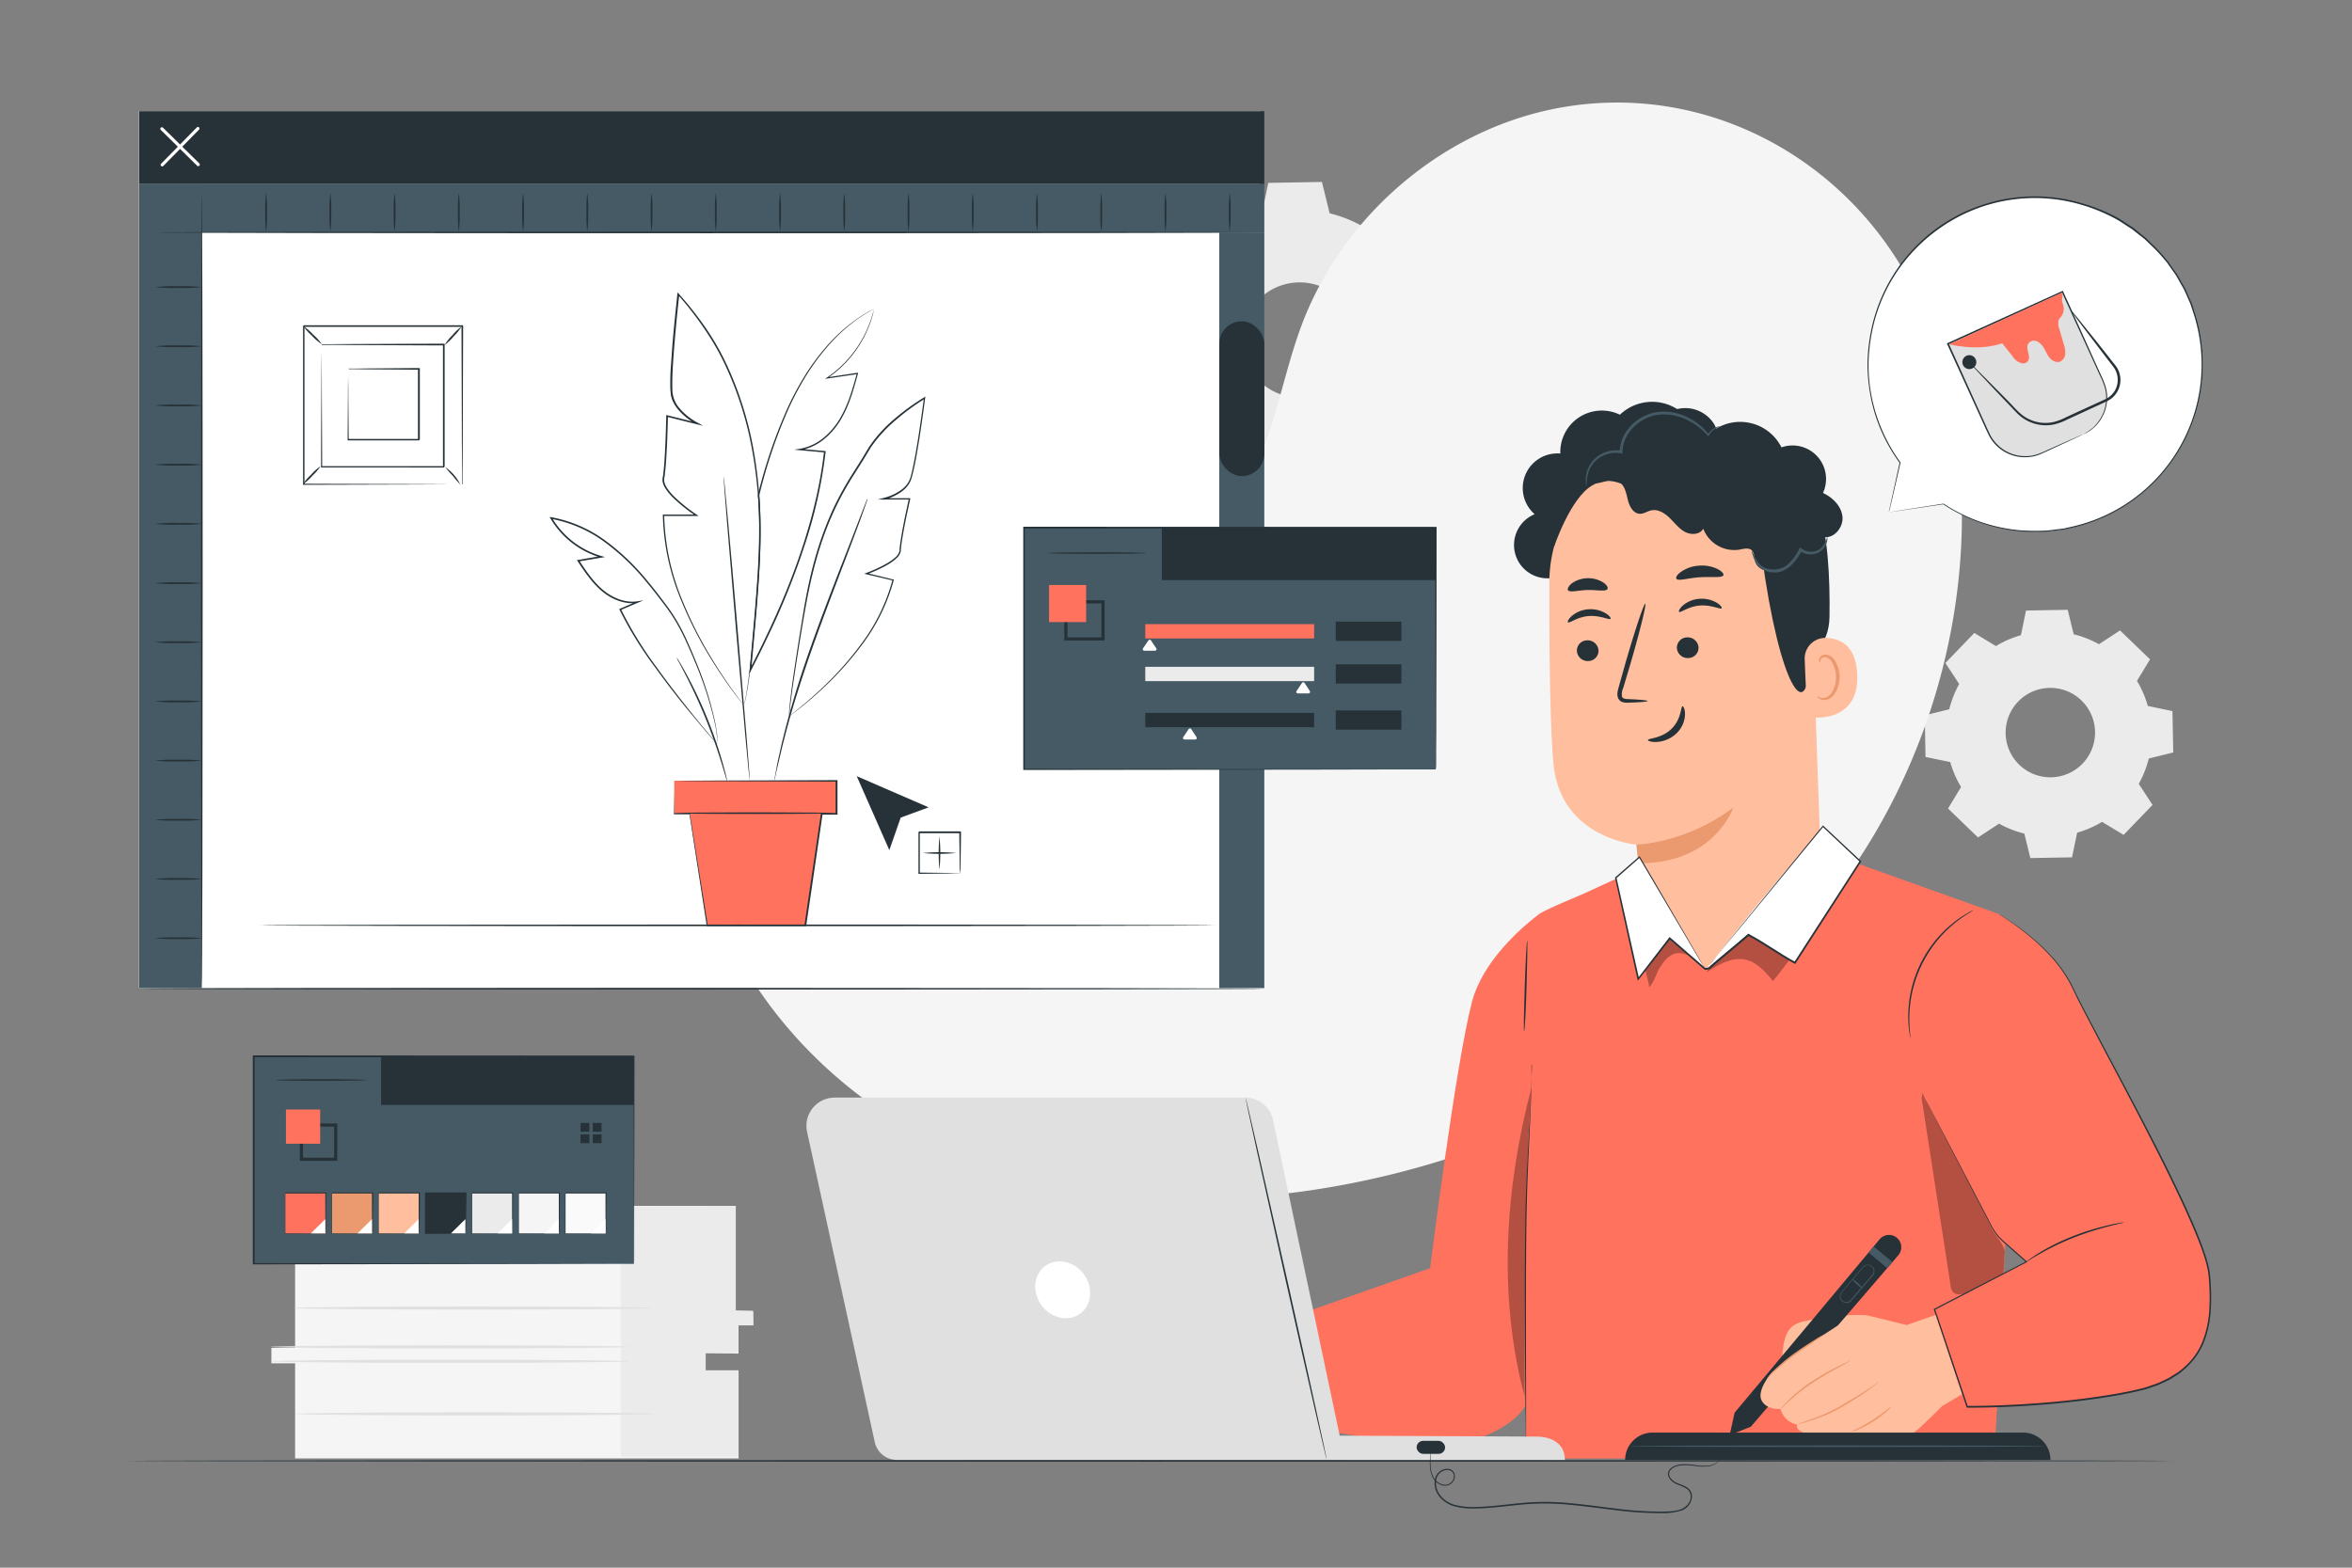 <svg xmlns="http://www.w3.org/2000/svg" viewBox="0 0 750 500"><rect x="0" y="0" width="750" height="500" fill="#808080" stroke="none"/><g id="background-complete"><path d="M94.1,384.6v45.3H86.54v4.92H94.1v30.33H235.51v-27.6H225v-6h10.48v-9h4.65v-4.1h-5.53V384.6Z" style="fill:#f5f5f5"></path><polygon points="197.96 384.73 197.96 464.64 235.51 464.64 235.51 437.05 225.03 437.05 225.03 431.54 235.51 431.73 235.51 422.71 240.25 422.72 240.16 418.06 234.63 417.93 234.63 384.6 197.96 384.73" style="fill:#ebebeb"></polygon><path d="M200.63,434.17c0,.28-25.59.5-57.14.5s-57.15-.22-57.15-.5,25.58-.5,57.15-.5S200.63,433.89,200.63,434.17Z" style="fill:#e0e0e0"></path><path d="M200.63,429.57c0,.28-25.59.5-57.14.5s-57.15-.22-57.15-.5,25.58-.5,57.15-.5S200.63,429.29,200.63,429.57Z" style="fill:#e0e0e0"></path><path d="M208,417.18c0,.28-25.59.51-57.14.51s-57.15-.23-57.15-.51,25.58-.5,57.15-.5S208,416.91,208,417.18Z" style="fill:#e0e0e0"></path><path d="M208.68,450.94c0,.27-25.59.5-57.15.5s-57.14-.23-57.14-.5,25.58-.51,57.14-.51S208.68,450.66,208.68,450.94Z" style="fill:#e0e0e0"></path><path d="M392.08,72.91a41.89,41.89,0,0,1,10.23-4.45l2.11-10.13,17.11-.3,2.46,10a41.67,41.67,0,0,1,10.38,4.08L443,66.49l12.31,11.89L450,87.22a41.79,41.79,0,0,1,4.45,10.24l10.13,2.1.3,17.11-10.05,2.47a41.82,41.82,0,0,1-4.08,10.38l5.66,8.65L444.5,150.48l-8.84-5.36a42.14,42.14,0,0,1-10.24,4.44l-2.1,10.13-17.11.3-2.47-10.05a41.82,41.82,0,0,1-10.38-4.08l-8.65,5.67L372.4,139.64l5.36-8.84a41.85,41.85,0,0,1-4.44-10.23l-10.13-2.11-.3-17.11,10.05-2.46A41.67,41.67,0,0,1,377,88.51l-5.67-8.65,11.89-12.31,8.84,5.36ZM401.2,95.7a18.36,18.36,0,1,0,26-.46A18.36,18.36,0,0,0,401.2,95.7Z" style="fill:#ebebeb"></path><path d="M487.06,52.81a24.64,24.64,0,0,1,6-2.6l1.23-5.91,10-.17L505.68,50a24.88,24.88,0,0,1,6.06,2.38l5-3.3L524,56l-3.12,5.16a24.61,24.61,0,0,1,2.59,6l5.91,1.23.17,10-5.86,1.44a24.26,24.26,0,0,1-2.38,6l3.31,5-6.94,7.18-5.16-3.13a24.31,24.31,0,0,1-6,2.6l-1.23,5.9-10,.18-1.43-5.86a24.72,24.72,0,0,1-6.06-2.38l-5,3.3-7.19-6.93,3.13-5.16a24.22,24.22,0,0,1-2.59-6l-5.91-1.23-.18-10L475.89,68a24.29,24.29,0,0,1,2.39-6l-3.31-5,6.93-7.18,5.16,3.13Zm5.32,13.29a10.71,10.71,0,1,0,15.15-.26A10.71,10.71,0,0,0,492.38,66.1Z" style="fill:#ebebeb"></path><path d="M636.47,206.05a32.72,32.72,0,0,1,7.95-3.46l1.63-7.86,13.29-.24,1.92,7.81a32.41,32.41,0,0,1,8.06,3.17l6.71-4.4,9.57,9.23-4.17,6.86a32.89,32.89,0,0,1,3.46,8l7.86,1.64L693,240l-7.8,1.91A32.11,32.11,0,0,1,682,250l4.4,6.72-9.23,9.56-6.87-4.16a32.24,32.24,0,0,1-7.94,3.45l-1.64,7.87-13.29.23-1.91-7.8a32.89,32.89,0,0,1-8.06-3.17l-6.72,4.4-9.56-9.23,4.16-6.87a32.31,32.31,0,0,1-3.45-7.95L614,241.43l-.23-13.29,7.8-1.92a33.21,33.21,0,0,1,3.17-8.06l-4.4-6.71,9.23-9.57,6.87,4.17Zm7.08,17.7a14.26,14.26,0,1,0,20.17-.35A14.26,14.26,0,0,0,643.55,223.75Z" style="fill:#ebebeb"></path></g><g id="background-simple"><path d="M608.46,88.63l-2.43-4c-20.52-33.81-57.61-54.19-96.72-51.72a102.26,102.26,0,0,0-15,2.06c-35.56,7.61-66.5,34.5-79.32,68.93-7.55,20.26-9.65,43.57-24,59.65-18.62,20.92-50.25,21.58-78.05,20.71s-59.45-.12-78,20.88c-11.61,13.15-15.3,31.86-14.36,49.48,2.48,46.64,35,88.34,76.31,109.07s90,22.59,135.23,13.47c63.37-12.78,123.64-47.86,159.86-102S637.44,147.11,608.46,88.63Z" style="fill:#f5f5f5"></path></g><g id="Table"><path d="M693,465.93c0,.14-146,.26-326,.26s-326-.12-326-.26,146-.26,326-.26S693,465.78,693,465.93Z" style="fill:#263238"></path></g><g id="Artboard"><rect x="44.33" y="35.46" width="357.42" height="279.68" style="fill:#fff"></rect><rect x="44.4" y="35.46" width="358.76" height="23.26" style="fill:#263238"></rect><rect x="44.4" y="58.72" width="19.96" height="256.42" style="fill:#455a64"></rect><rect x="44.4" y="58.72" width="358.76" height="15.41" style="fill:#455a64"></rect><path d="M51.72,53.07a.49.49,0,0,1-.35-.14.5.5,0,0,1,0-.71L62.76,40.64a.49.49,0,0,1,.7,0,.5.5,0,0,1,0,.71L52.08,52.92A.51.51,0,0,1,51.72,53.07Z" style="fill:#fff"></path><path d="M63.21,53a.47.47,0,0,1-.35-.15L51.28,41.45a.5.5,0,0,1,.7-.72L63.56,52.12a.5.5,0,0,1,0,.71A.47.47,0,0,1,63.21,53Z" style="fill:#fff"></path><path d="M401.29,74.13c0,.14-78.77.26-175.92.26s-175.94-.12-175.94-.26,78.76-.26,175.94-.26S401.29,74,401.29,74.13Z" style="fill:#263238"></path><path d="M64.36,314.23c-.14,0-.26-56.57-.26-126.34s.12-126.34.26-126.34.26,56.55.26,126.34S64.5,314.23,64.36,314.23Z" style="fill:#263238"></path><path d="M84.86,73.87a35.94,35.94,0,0,1-.26-6.16,35.94,35.94,0,0,1,.26-6.16,37.2,37.2,0,0,1,.26,6.16A37.2,37.2,0,0,1,84.86,73.87Z" style="fill:#263238"></path><path d="M105.34,73.87a37.2,37.2,0,0,1-.26-6.16,37.2,37.2,0,0,1,.26-6.16,35.94,35.94,0,0,1,.26,6.16A35.94,35.94,0,0,1,105.34,73.87Z" style="fill:#263238"></path><path d="M125.83,73.87a35.94,35.94,0,0,1-.26-6.16,35.94,35.94,0,0,1,.26-6.16,37.2,37.2,0,0,1,.26,6.16A37.2,37.2,0,0,1,125.83,73.87Z" style="fill:#263238"></path><path d="M146.31,73.87a37.2,37.2,0,0,1-.26-6.16,37.2,37.2,0,0,1,.26-6.16,35.94,35.94,0,0,1,.26,6.16A35.94,35.94,0,0,1,146.31,73.87Z" style="fill:#263238"></path><path d="M166.8,73.87a35.94,35.94,0,0,1-.26-6.16,35.94,35.94,0,0,1,.26-6.16,37.2,37.2,0,0,1,.26,6.16A37.2,37.2,0,0,1,166.8,73.87Z" style="fill:#263238"></path><path d="M187.28,73.87a37.2,37.2,0,0,1-.26-6.16,37.2,37.2,0,0,1,.26-6.16,35.94,35.94,0,0,1,.26,6.16A35.94,35.94,0,0,1,187.28,73.87Z" style="fill:#263238"></path><path d="M207.77,73.87a35.94,35.94,0,0,1-.26-6.16,35.94,35.94,0,0,1,.26-6.16,37.2,37.2,0,0,1,.26,6.16A37.2,37.2,0,0,1,207.77,73.87Z" style="fill:#263238"></path><path d="M228.25,73.87a37.2,37.2,0,0,1-.26-6.16,37.2,37.2,0,0,1,.26-6.16,35.94,35.94,0,0,1,.26,6.16A35.94,35.94,0,0,1,228.25,73.87Z" style="fill:#263238"></path><path d="M248.74,73.87a35.94,35.94,0,0,1-.26-6.16,35.94,35.94,0,0,1,.26-6.16,37.2,37.2,0,0,1,.26,6.16A37.2,37.2,0,0,1,248.74,73.87Z" style="fill:#263238"></path><path d="M269.22,73.87a37.2,37.2,0,0,1-.26-6.16,37.2,37.2,0,0,1,.26-6.16,37.2,37.2,0,0,1,.26,6.16A37.2,37.2,0,0,1,269.22,73.87Z" style="fill:#263238"></path><path d="M289.71,73.87a35.94,35.94,0,0,1-.26-6.16,35.94,35.94,0,0,1,.26-6.16,37.2,37.2,0,0,1,.26,6.16A37.2,37.2,0,0,1,289.71,73.87Z" style="fill:#263238"></path><path d="M310.19,73.87a37.2,37.2,0,0,1-.26-6.16,37.2,37.2,0,0,1,.26-6.16,37.2,37.2,0,0,1,.26,6.16A37.2,37.2,0,0,1,310.19,73.87Z" style="fill:#263238"></path><path d="M330.68,73.87a35.29,35.29,0,0,1-.27-6.16,35.29,35.29,0,0,1,.27-6.16,37.2,37.2,0,0,1,.26,6.16A37.2,37.2,0,0,1,330.68,73.87Z" style="fill:#263238"></path><path d="M351.16,73.87a37.2,37.2,0,0,1-.26-6.16,37.2,37.2,0,0,1,.26-6.16,37.2,37.2,0,0,1,.26,6.16A37.2,37.2,0,0,1,351.16,73.87Z" style="fill:#263238"></path><path d="M371.64,73.87a37.2,37.2,0,0,1-.26-6.16,37.2,37.2,0,0,1,.26-6.16,35.29,35.29,0,0,1,.27,6.16A35.29,35.29,0,0,1,371.64,73.87Z" style="fill:#263238"></path><path d="M392.13,73.87a37.2,37.2,0,0,1-.26-6.16,37.2,37.2,0,0,1,.26-6.16,37.2,37.2,0,0,1,.26,6.16A37.2,37.2,0,0,1,392.13,73.87Z" style="fill:#263238"></path><path d="M64.36,91.56a52.57,52.57,0,0,1-7.46.26,52.66,52.66,0,0,1-7.47-.26,54.51,54.51,0,0,1,7.47-.26A54.42,54.42,0,0,1,64.36,91.56Z" style="fill:#263238"></path><path d="M64.36,110.44a52.57,52.57,0,0,1-7.46.26,52.66,52.66,0,0,1-7.47-.26,54.51,54.51,0,0,1,7.47-.26A54.42,54.42,0,0,1,64.36,110.44Z" style="fill:#263238"></path><path d="M64.36,129.32a54.42,54.42,0,0,1-7.46.26,54.51,54.51,0,0,1-7.47-.26,54.51,54.51,0,0,1,7.47-.26A54.42,54.42,0,0,1,64.36,129.32Z" style="fill:#263238"></path><path d="M64.36,148.2a54.42,54.42,0,0,1-7.46.26,54.51,54.51,0,0,1-7.47-.26,52.66,52.66,0,0,1,7.47-.26A52.57,52.57,0,0,1,64.36,148.2Z" style="fill:#263238"></path><path d="M64.36,167.07a52.57,52.57,0,0,1-7.46.26,52.66,52.66,0,0,1-7.47-.26,54.51,54.51,0,0,1,7.47-.26A54.42,54.42,0,0,1,64.36,167.07Z" style="fill:#263238"></path><path d="M64.36,186a54.42,54.42,0,0,1-7.46.26,54.51,54.51,0,0,1-7.47-.26,54.51,54.51,0,0,1,7.47-.26A54.42,54.42,0,0,1,64.36,186Z" style="fill:#263238"></path><path d="M64.36,204.83a54.42,54.42,0,0,1-7.46.26,54.51,54.51,0,0,1-7.47-.26,52.66,52.66,0,0,1,7.47-.26A52.57,52.57,0,0,1,64.36,204.83Z" style="fill:#263238"></path><path d="M64.36,223.71a54.42,54.42,0,0,1-7.46.26,54.51,54.51,0,0,1-7.47-.26,52.66,52.66,0,0,1,7.47-.26A52.57,52.57,0,0,1,64.36,223.71Z" style="fill:#263238"></path><path d="M64.36,242.58a52.57,52.57,0,0,1-7.46.26,52.66,52.66,0,0,1-7.47-.26,54.51,54.51,0,0,1,7.47-.26A54.42,54.42,0,0,1,64.36,242.58Z" style="fill:#263238"></path><path d="M64.36,261.46a54.42,54.42,0,0,1-7.46.26,54.51,54.51,0,0,1-7.47-.26,54.51,54.51,0,0,1,7.47-.26A54.42,54.42,0,0,1,64.36,261.46Z" style="fill:#263238"></path><path d="M64.36,280.34a54.42,54.42,0,0,1-7.46.26,54.51,54.51,0,0,1-7.47-.26,52.66,52.66,0,0,1,7.47-.26A52.57,52.57,0,0,1,64.36,280.34Z" style="fill:#263238"></path><path d="M64.36,299.21a51.61,51.61,0,0,1-7.46.27,51.7,51.7,0,0,1-7.47-.27A54.51,54.51,0,0,1,56.9,299,54.42,54.42,0,0,1,64.36,299.21Z" style="fill:#263238"></path><path d="M278.73,98.5c0,.1-.05.22-.1.44s-.15.76-.3,1.36a35.4,35.4,0,0,1-1.76,5,35.89,35.89,0,0,1-12.74,15.34l-.11-.28,9.67-1.46.27,0-.07.26c-1.23,4.42-2.49,9.38-5.17,14.14a23.35,23.35,0,0,1-5.31,6.49,16.66,16.66,0,0,1-8,3.81v-.45l7.93.7.24,0,0,.24A150.62,150.62,0,0,1,256.89,173a236.43,236.43,0,0,1-12.14,30.23c-1.68,3.58-3.45,7.07-5.2,10.49l-.6,1.18.11-1.32c1.75-20.16,3.91-39.11,2.62-55.65v-.08A160.74,160.74,0,0,1,251.19,130a96.11,96.11,0,0,1,5.86-10.82,74.09,74.09,0,0,1,6.24-8.39,54,54,0,0,1,10.94-9.72c.7-.48,1.35-.86,1.9-1.19s1-.6,1.43-.81l1.17-.6-1.16.68c-.74.41-1.87,1.09-3.26,2A54.7,54.7,0,0,0,263.49,111a72.65,72.65,0,0,0-6.16,8.38,96.83,96.83,0,0,0-5.8,10.81A161,161,0,0,0,242.12,158v-.08c1.33,16.61-.81,35.58-2.55,55.74l-.49-.15c1.75-3.42,3.51-6.9,5.19-10.47,9.7-20.21,16.47-40.59,18.49-59l.21.26-7.93-.71-1.84-.17,1.82-.28a16.2,16.2,0,0,0,7.8-3.68,23.1,23.1,0,0,0,5.24-6.37c2.66-4.68,3.93-9.61,5.18-14l.2.22-9.69,1.42-.67.1.57-.38A35.75,35.75,0,0,0,272,112.6a36.31,36.31,0,0,0,4.39-7.32,38.53,38.53,0,0,0,1.83-5C278.53,99.23,278.66,98.75,278.73,98.5Z" style="fill:#263238"></path><path d="M237.16,224.84a6.35,6.35,0,0,0,.21-.66c.13-.44.27-1.11.45-2,.33-1.77.72-4.39,1.13-7.79.82-6.81,1.71-16.71,2.59-29s1.18-27.21-2-43.43a109.14,109.14,0,0,0-7.9-24.67,79.28,79.28,0,0,0-6.75-12A105.1,105.1,0,0,0,216.17,94l.45-.15c-.54,4.84-1.06,10-1.49,15.2-.4,5-.83,10-.74,14.88a9.46,9.46,0,0,0,2.5,6.52,19.88,19.88,0,0,0,5.56,4.36l1.78,1-2-.49-9.55-2.39.31-.24q-.1,4.82-.31,9.5c-.16,3.12-.31,6.19-.69,9.21,0,.38-.11.76-.18,1.14a3,3,0,0,0,0,1,5.55,5.55,0,0,0,.82,2,18.21,18.21,0,0,0,2.84,3.3,52.2,52.2,0,0,0,6.7,5.31l.61.42H211.58l.22-.22A74.63,74.63,0,0,0,217.39,191a127,127,0,0,0,9.43,18.81c3,5,5.65,8.73,7.48,11.25.91,1.26,1.63,2.2,2.12,2.84l.55.72.19.25s-.07-.07-.2-.23l-.59-.7c-.5-.62-1.25-1.56-2.18-2.81-1.86-2.49-4.53-6.21-7.59-11.19a126,126,0,0,1-9.53-18.81,74.57,74.57,0,0,1-5.7-26.8v-.21H222l-.12.41a53.06,53.06,0,0,1-6.78-5.35,19,19,0,0,1-2.91-3.39,5.94,5.94,0,0,1-.89-2.15,3.43,3.43,0,0,1,0-1.2c.06-.36.14-.73.18-1.1.37-3,.51-6.06.66-9.17s.24-6.28.31-9.49v-.31l.31.07,9.56,2.39-.18.47a20,20,0,0,1-5.72-4.48,11.77,11.77,0,0,1-2-3.15,11.05,11.05,0,0,1-.52-1.81c0-.62-.14-1.25-.14-1.87-.06-2.47,0-5,.19-7.44s.33-5,.55-7.5c.43-5.22,1-10.37,1.49-15.22l.07-.57.38.43A106,106,0,0,1,225.31,105a80.72,80.72,0,0,1,6.78,12.08,110,110,0,0,1,7.9,24.78c3.16,16.28,2.81,31.24,1.9,43.54s-1.87,22.24-2.75,29c-.44,3.4-.86,6-1.23,7.79a17.11,17.11,0,0,1-.49,2A2.23,2.23,0,0,1,237.16,224.84Z" style="fill:#263238"></path><path d="M251.62,228.36a2.17,2.17,0,0,1,0-.58c0-.38,0-.95.09-1.69.12-1.49.36-3.69.73-6.51.74-5.64,2-13.81,3.67-23.94s4.23-22.29,10.22-34.73c1.51-3.09,3.25-6.17,5.15-9.24l2.92-4.62c1-1.55,1.87-3.16,2.91-4.77a43.61,43.61,0,0,1,7.74-8.53,72.59,72.59,0,0,1,9.62-7l.45-.28L295,127c-.53,4.08-1.13,8.39-1.81,12.75-.67,4.13-1.3,8.21-2.36,12.18a11,11,0,0,1-.49,1.47l-.35.71c-.13.23-.29.44-.43.66a10.06,10.06,0,0,1-2.22,2.15,17,17,0,0,1-5.51,2.49l-.06-.51,8.21,0h.32l-.07.31c-1.13,5.22-2.26,10.32-2.9,15.29,0,.31-.05.62-.07.93a2.91,2.91,0,0,1-.2,1,5.11,5.11,0,0,1-1.15,1.58,15.8,15.8,0,0,1-3,2.17,43.65,43.65,0,0,1-6.55,3l0-.43,8.46,2.07.21,0L285,185a60.23,60.23,0,0,1-10,20.47,102.05,102.05,0,0,1-11.62,13.14c-3.51,3.36-6.46,5.78-8.49,7.39-1,.8-1.81,1.39-2.35,1.79l-.62.44-.22.13.21-.17.59-.46c.53-.4,1.31-1,2.31-1.83,2-1.64,4.92-4.08,8.4-7.47a103.23,103.23,0,0,0,11.51-13.17,60.14,60.14,0,0,0,9.89-20.36l.16.26-8.47-2-.71-.18.69-.26a43.63,43.63,0,0,0,6.47-3,16.1,16.1,0,0,0,2.94-2.11,4.57,4.57,0,0,0,1-1.42,2.23,2.23,0,0,0,.17-.83c0-.32,0-.64.07-1,.64-5,1.77-10.11,2.89-15.35l.24.31-8.2,0-2,0,2-.52a16.39,16.39,0,0,0,5.32-2.41,9.45,9.45,0,0,0,2.1-2,7.79,7.79,0,0,0,1.2-2.67c1-3.91,1.66-8,2.33-12.12.68-4.35,1.28-8.66,1.81-12.73l.39.26a70.28,70.28,0,0,0-9.54,7,43.43,43.43,0,0,0-7.67,8.41c-1,1.56-1.91,3.21-2.91,4.76l-2.92,4.62a101.66,101.66,0,0,0-5.14,9.19c-6,12.35-8.53,24.51-10.3,34.58s-3,18.27-3.82,23.91c-.4,2.81-.67,5-.82,6.48S251.62,228.36,251.62,228.36Z" style="fill:#263238"></path><path d="M228.83,237.48c0-.29-.06-.8-.13-1.89-.07-.62-.17-1.39-.28-2.28s-.31-1.94-.58-3.1a115.07,115.07,0,0,0-6.25-19.13c-.8-2-1.69-4-2.66-6.15a68.47,68.47,0,0,0-3.31-6.48,63,63,0,0,0-4.41-6.43c-1.63-2.14-3.33-4.33-5.16-6.51a72.85,72.85,0,0,0-12.87-12.35,41.35,41.35,0,0,0-17.46-7.68l.27-.39a26.67,26.67,0,0,0,5.26,6.42,27,27,0,0,0,10.56,5.84l1.1.31-1.13.19-7.31,1.23.17-.39c2.36,3.59,4.73,7.11,7.89,9.66s7.06,4,10.78,3.42l1.93-.31-1.8.76-5.55,2.36.11-.3a121.66,121.66,0,0,0,11.35,18.49c3.78,5.27,7.27,9.73,10.17,13.38s5.25,6.46,6.86,8.38l1.83,2.19c.42.5.6.75.62.76a7.78,7.78,0,0,1-.67-.71l-1.89-2.15c-1.64-1.89-4-4.69-7-8.31s-6.45-8.07-10.26-13.32a120.44,120.44,0,0,1-11.46-18.52l-.1-.21.22-.09,5.54-2.38.14.45c-3.9.64-8-.92-11.17-3.5s-5.64-6.18-8-9.77l-.21-.33.38-.06,7.31-1.24,0,.5a27.52,27.52,0,0,1-16.13-12.49l-.28-.48.54.09a41.94,41.94,0,0,1,17.68,7.79,73.45,73.45,0,0,1,12.93,12.46c1.83,2.19,3.53,4.39,5.15,6.54a61.59,61.59,0,0,1,4.42,6.49,65.63,65.63,0,0,1,3.3,6.53q1.44,3.19,2.64,6.18A111.72,111.72,0,0,1,228,230.17c.26,1.17.39,2.21.54,3.12s.17,1.67.23,2.29C228.82,236.68,228.82,237.19,228.83,237.48Z" style="fill:#263238"></path><polygon points="215 249 215 259.57 219.94 259.57 225.54 295.13 256.86 295.13 262.08 259.57 266.82 259.57 266.82 249 215 249" style="fill:#FF725E"></polygon><path d="M215,249s.07,0,.23,0h.7l2.78,0,10.56-.06,37.55-.12h.24V249c0,3.35,0,6.9,0,10.57v.24h-5l.25-.22c-1.17,8-2.43,16.62-3.74,25.54-.5,3.39-1,6.74-1.48,10l0,.23h-.22l-31.32,0h-.2l0-.2c-2.26-14.61-4.17-26.88-5.51-35.57l.14.12-4.94,0h-.12v-.12c0-3.44.05-6.09.07-7.9q0-1.3,0-2c0-.45,0-.66,0-.66s0,.24,0,.7,0,1.16,0,2c0,1.79,0,4.42.07,7.83l-.12-.12,4.94,0h.12l0,.12c1.39,8.68,3.35,20.94,5.69,35.54l-.23-.2,31.32,0-.26.22c.49-3.29,1-6.64,1.47-10,1.32-8.92,2.59-17.54,3.77-25.53l0-.21h4.95l-.24.25c0-3.67,0-7.22,0-10.57l.23.23-37.4-.12-10.61-.06L216,249h-1Z" style="fill:#263238"></path><path d="M387.39,295.13c0,.14-68.17.26-152.24.26s-152.25-.12-152.25-.26,68.15-.26,152.25-.26S387.39,295,387.39,295.13Z" style="fill:#263238"></path><path d="M276.65,159.14a.78.78,0,0,1-.06.24c-.06.18-.14.4-.23.68-.22.63-.52,1.5-.91,2.6-.8,2.26-2,5.51-3.51,9.52-3,8-7.32,19-11.77,31.31-2.21,6.15-4.19,12-5.89,17.44s-3.07,10.31-4.13,14.45c-.56,2.07-1,4-1.38,5.61s-.71,3.08-1,4.25-.44,2-.59,2.7c-.06.28-.12.51-.16.69a.75.75,0,0,1-.08.24.94.94,0,0,1,0-.25c0-.19.07-.42.12-.7.12-.67.29-1.57.5-2.72s.49-2.62.87-4.27.76-3.56,1.31-5.64c1-4.16,2.37-9.08,4-14.5s3.64-11.32,5.85-17.47c4.45-12.3,8.83-23.29,11.92-31.27l3.66-9.46c.43-1.08.76-1.94,1-2.57l.27-.66A.7.7,0,0,1,276.65,159.14Z" style="fill:#263238"></path><path d="M230.75,151.84c.14,0,2.12,21.68,4.41,48.45s4.05,48.48,3.9,48.49-2.12-21.68-4.41-48.45S230.6,151.86,230.75,151.84Z" style="fill:#263238"></path><path d="M231.87,249.21a10.7,10.7,0,0,1-.52-1.6c-.31-1-.75-2.54-1.33-4.39-1.14-3.7-2.86-8.77-5.09-14.24s-4.56-10.29-6.33-13.74c-.88-1.72-1.61-3.11-2.13-4.06a10.78,10.78,0,0,1-.74-1.51,9.64,9.64,0,0,1,.92,1.41c.57.92,1.35,2.29,2.28,4a140.08,140.08,0,0,1,11.44,28c.53,1.87.93,3.39,1.17,4.45A9.06,9.06,0,0,1,231.87,249.21Z" style="fill:#263238"></path><path d="M266.68,259.35c0,.14-11.65.26-26,.26s-26-.12-26-.26,11.64-.26,26-.26S266.68,259.2,266.68,259.35Z" style="fill:#263238"></path><polygon points="273.19 247.55 283.59 271.14 287.22 260.76 296.12 257.5 273.19 247.55" style="fill:#263238"></polygon><rect x="293.05" y="265.53" width="13.07" height="13.07" style="fill:#fff"></rect><path d="M306.11,278.6s0-.37-.05-1,0-1.58-.06-2.68c0-2.35-.07-5.57-.11-9.4l.22.22-13.06,0c-.06,0,.49-.49.26-.26h0v6.88c0,2.19,0,4.26,0,6.17l-.22-.23,9.4.11,2.68.06a6.77,6.77,0,0,1,1,.06,7.79,7.79,0,0,1-.89,0l-2.63.06-9.54.11h-.23v-.22c0-1.91,0-4,0-6.17v-6.88h0l.26-.26,13.06,0h.23v.23c0,3.89-.09,7.16-.12,9.54,0,1.08,0,2-.06,2.63A4.61,4.61,0,0,1,306.11,278.6Z" style="fill:#263238"></path><path d="M299.58,277.38a54.56,54.56,0,0,1,0-10.64,54.56,54.56,0,0,1,0,10.64Z" style="fill:#263238"></path><path d="M304.9,272.06a54.56,54.56,0,0,1-10.64,0,54.56,54.56,0,0,1,10.64,0Z" style="fill:#263238"></path><rect x="388.8" y="74.13" width="14.36" height="241.01" style="fill:#455a64"></rect><rect x="388.8" y="102.47" width="14.36" height="49.37" rx="7.18" style="fill:#263238"></rect><path d="M147.33,154.56s0-.09,0-.25,0-.41,0-.71c0-.64,0-1.55,0-2.72,0-2.4,0-5.88-.06-10.3,0-8.85-.07-21.46-.11-36.57l.22.22-50.54,0c-.07,0,.49-.49.25-.25h0v13.61c0,4.46,0,8.83,0,13.07,0,8.49,0,16.5,0,23.85l-.23-.23,36.58.12,10.29.06,2.73,0h.71l.24,0h-.9l-2.69,0-10.24.06-36.72.11h-.22v-.22c0-7.35,0-15.36,0-23.85,0-4.24,0-8.61,0-13.07V104h0c-.23.22.32-.33.27-.27l50.54,0h.23V104c-.05,15.17-.09,27.83-.12,36.71,0,4.4,0,7.86-.06,10.25,0,1.16,0,2.05,0,2.68,0,.29,0,.51,0,.68A.94.94,0,0,1,147.33,154.56Z" style="fill:#263238"></path><path d="M102.56,109.78h.69l2.07,0,7.89-.06,28.35-.11h.22v.22c0,11.34,0,24.72,0,39,.05-.06-.5.49-.27.26H121l-18.39,0h-.23v-.23c0-11.71.09-21.47.12-28.34,0-3.38,0-6,.06-7.9,0-.88,0-1.57,0-2.07,0-.21,0-.38,0-.52s0-.17,0-.17a1.78,1.78,0,0,1,0,.2c0,.14,0,.32,0,.54,0,.51,0,1.21,0,2.11,0,1.87,0,4.55.06,8,0,6.84.07,16.55.11,28.2l-.22-.23,18.39,0h20.6l-.25.26c0-14.28,0-27.66,0-39l.23.23-28.2-.12-8-.06-2.11,0h-.55A.76.76,0,0,1,102.56,109.78Z" style="fill:#263238"></path><path d="M96.72,104a16.81,16.81,0,0,1,3.13,2.71,16.62,16.62,0,0,1,2.77,3.07,15.63,15.63,0,0,1-3.14-2.7A17,17,0,0,1,96.72,104Z" style="fill:#263238"></path><path d="M147.15,104.18a15.4,15.4,0,0,1-2.49,3.09,16,16,0,0,1-2.88,2.75,15,15,0,0,1,2.49-3.1A15.29,15.29,0,0,1,147.15,104.18Z" style="fill:#263238"></path><path d="M146.9,154.66a25.39,25.39,0,0,1-2.45-2.84A24.48,24.48,0,0,1,142,149a14.37,14.37,0,0,1,4.86,5.7Z" style="fill:#263238"></path><path d="M102.18,148.72a15.9,15.9,0,0,1-2.62,3.06,15.64,15.64,0,0,1-3,2.7,15.9,15.9,0,0,1,2.62-3.06A16,16,0,0,1,102.18,148.72Z" style="fill:#263238"></path><path d="M111.07,117.57a1.93,1.93,0,0,1,.39,0l1.19,0,4.56-.06,16.44-.12h.22v.23c0,6.57,0,14.31,0,22.57l-.27.26H121.72l-10.65,0h-.22v-.23c.05-6.77.09-12.42.11-16.44,0-1.92.05-3.46.06-4.56,0-.49,0-.88,0-1.18s0-.4,0-.39a2.64,2.64,0,0,1,0,.44q0,.46,0,1.23c0,1.11,0,2.66.05,4.61,0,4,.07,9.58.12,16.29l-.23-.22,10.65,0h11.92c.24-.23-.31.32-.25.26,0-8.26,0-16,0-22.57l.23.22-16.29-.11-4.62-.06-1.23,0Z" style="fill:#263238"></path><path d="M403.16,315.35c0,.14-80.08.26-178.84.26s-178.85-.12-178.85-.26,80.06-.26,178.85-.26S403.16,315.2,403.16,315.35Z" style="fill:#263238"></path></g><g id="tools-2"><rect x="326.46" y="168.27" width="131.34" height="77.14" style="fill:#455a64"></rect><path d="M457.8,245.41s0-.48,0-1.4,0-2.27,0-4c0-3.55,0-8.76-.05-15.45,0-13.36-.06-32.62-.1-56.25l.2.2-131.33.06h0l.26-.26c0,27.31,0,53.39,0,77.14l-.24-.25,94.48.12,27.12.07,7.23,0h1.87l.64,0h-.62l-1.84,0-7.18,0-27.06.06-94.64.12h-.24v-.24c0-23.75,0-49.83,0-77.14V168h.27l131.33.05h.2v.21c0,23.68-.08,43-.11,56.38,0,6.66,0,11.86-.05,15.4,0,1.75,0,3.09,0,4S457.8,245.41,457.8,245.41Z" style="fill:#263238"></path><path d="M352.22,204.28H339.38V191.45h12.84Zm-11.84-1h10.84V192.45H340.38Z" style="fill:#263238"></path><rect x="370.48" y="168.27" width="87.32" height="16.76" style="fill:#263238"></rect><path d="M365.41,176.39c0,.15-7,.26-15.68.26s-15.69-.11-15.69-.26,7-.26,15.69-.26S365.41,176.25,365.41,176.39Z" style="fill:#263238"></path><rect x="334.52" y="186.58" width="11.83" height="11.83" style="fill:#FF725E"></rect><rect x="365.2" y="199.06" width="53.85" height="4.57" style="fill:#FF725E"></rect><path d="M366.22,204.23l-1.74,2.56a.48.48,0,0,0,.4.75h3.43a.48.48,0,0,0,.4-.75L367,204.23A.48.48,0,0,0,366.22,204.23Z" style="fill:#fff"></path><rect x="365.2" y="212.67" width="53.85" height="4.57" style="fill:#ebebeb"></rect><path d="M415.18,217.83l-1.74,2.57a.48.48,0,0,0,.4.75h3.43a.48.48,0,0,0,.4-.75L416,217.84A.48.48,0,0,0,415.18,217.83Z" style="fill:#fff"></path><rect x="365.2" y="227.37" width="53.85" height="4.57" style="fill:#263238"></rect><path d="M379.05,232.54l-1.74,2.56a.48.48,0,0,0,.4.75h3.43a.48.48,0,0,0,.4-.75l-1.69-2.56A.48.48,0,0,0,379.05,232.54Z" style="fill:#fff"></path><rect x="425.95" y="198.27" width="20.92" height="6.15" style="fill:#263238"></rect><rect x="425.95" y="211.88" width="20.92" height="6.15" style="fill:#263238"></rect><rect x="425.95" y="226.58" width="20.92" height="6.15" style="fill:#263238"></rect></g><g id="tools-1"><rect x="80.88" y="336.95" width="121.25" height="66.15" style="fill:#455a64"></rect><path d="M202.14,403.1s0-.41,0-1.19,0-2,0-3.46c0-3,0-7.49-.05-13.22,0-11.45-.06-28-.1-48.28l.2.2-121.25.06h0l.26-.26c0,23.38,0,45.76,0,66.15l-.25-.24L168,403l25.08.07,6.69,0h2.33l-.57,0h-1.7l-6.65,0-25,.07-87.33.12h-.24v-.25c0-20.39,0-42.77,0-66.15v-.26h.27l121.25.07h.19V337c0,20.37-.08,36.92-.1,48.4,0,5.71,0,10.15,0,13.18,0,1.49,0,2.64,0,3.42S202.14,403.1,202.14,403.1Z" style="fill:#263238"></path><path d="M107.55,370.24H95.63V358.32h11.92Zm-10.92-1h9.92v-9.92H96.63Z" style="fill:#263238"></path><path d="M103.72,393.38a7.72,7.72,0,0,1,0-1q0-1-.06-2.61c0-2.29-.07-5.43-.12-9.16l.23.23-12.73,0,.26-.26h0v1.72c0,.58,0,1.14,0,1.71v3.29c0,2.13,0,4.15,0,6l-.22-.22,9.16.11,2.61.06c.61,0,.94,0,1,.05a4.53,4.53,0,0,1-.87.06l-2.56.05-9.3.12h-.23v-.23c0-1.85,0-3.87,0-6,0-1.07,0-2.17,0-3.29v-3.43h0l.26-.26,12.73,0H104v.22c0,3.79-.08,7-.11,9.3,0,1.05,0,1.9-.06,2.56A5.26,5.26,0,0,1,103.72,393.38Z" style="fill:#263238"></path><rect x="121.52" y="336.95" width="80.62" height="15.47" style="fill:#263238"></rect><path d="M116.84,344.46c0,.14-6.48.26-14.48.26s-14.48-.12-14.48-.26,6.49-.27,14.48-.27S116.84,344.31,116.84,344.46Z" style="fill:#263238"></path><rect x="91.18" y="353.86" width="10.92" height="10.92" style="fill:#FF725E"></rect><rect x="90.99" y="380.65" width="12.73" height="12.73" style="fill:#FF725E"></rect><polygon points="103.72 388.83 103.72 393.38 99.11 393.38 103.72 388.83" style="fill:#fff"></polygon><path d="M118.61,393.38s0-.35,0-1,0-1.54-.06-2.61c0-2.29-.06-5.43-.11-9.16l.22.23-12.73,0,.26-.26h0v3.43c0,1.12,0,2.22,0,3.29,0,2.13,0,4.15,0,6l-.23-.22,9.16.11,2.61.06c.61,0,.95,0,1,.05a4.4,4.4,0,0,1-.87.06l-2.56.05-9.3.12h-.22v-.23c0-1.85,0-3.87,0-6,0-1.07,0-2.17,0-3.29v-3.43h0l.26-.26,12.73,0h.23v.22c0,3.79-.09,7-.12,9.3,0,1.05,0,1.9,0,2.56A4.4,4.4,0,0,1,118.61,393.38Z" style="fill:#263238"></path><rect x="105.88" y="380.65" width="12.73" height="12.73" style="fill:#eb996e"></rect><polygon points="118.61 388.83 118.61 393.38 114.01 393.38 118.61 388.83" style="fill:#fff"></polygon><path d="M133.51,393.38a5.86,5.86,0,0,1,0-1q0-1-.06-2.61c0-2.29-.07-5.43-.12-9.16l.23.23-12.73,0,.26-.26h0v6.72c0,2.13,0,4.15,0,6l-.22-.22,9.15.11,2.62.06c.61,0,.94,0,1,.05a4.66,4.66,0,0,1-.87.06l-2.56.05-9.3.12h-.23v-.23c0-1.85,0-3.87,0-6v-6.72h0c-.23.23.32-.32.27-.26l12.73,0h.23v.22c0,3.79-.08,7-.11,9.3,0,1.05-.05,1.9-.06,2.56A7.34,7.34,0,0,1,133.51,393.38Z" style="fill:#263238"></path><rect x="120.78" y="380.65" width="12.73" height="12.73" style="fill:#ffbe9d"></rect><polygon points="133.51 388.83 133.51 393.38 128.9 393.38 133.51 388.83" style="fill:#fff"></polygon><path d="M148.4,393.38a7.72,7.72,0,0,1-.05-1q0-1-.06-2.61c0-2.29-.07-5.43-.11-9.16l.22.23-12.73,0,.26-.26h0v3.43c0,1.12,0,2.22,0,3.29,0,2.13,0,4.15,0,6l-.22-.22,9.16.11,2.61.06c.61,0,.94,0,1,.05a4.4,4.4,0,0,1-.87.06l-2.56.05-9.3.12h-.23v-.23c0-1.85,0-3.87,0-6,0-1.07,0-2.17,0-3.29v-3.43h0l.26-.26,12.73,0h.23v.22c0,3.79-.09,7-.12,9.3,0,1.05,0,1.9-.06,2.56A4.1,4.1,0,0,1,148.4,393.38Z" style="fill:#263238"></path><rect x="135.67" y="380.65" width="12.73" height="12.73" style="fill:#263238"></rect><polygon points="148.4 388.83 148.4 393.38 143.8 393.38 148.4 388.83" style="fill:#fff"></polygon><path d="M163.3,393.38a6.45,6.45,0,0,1-.06-1c0-.67,0-1.54-.05-2.61,0-2.29-.07-5.43-.12-9.16l.23.23-12.74,0c-.05.06.5-.49.26-.26h0v3.43c0,1.12,0,2.22,0,3.29,0,2.13,0,4.15,0,6l-.23-.22,9.16.11,2.61.06c.61,0,.95,0,1,.05a4.66,4.66,0,0,1-.87.06l-2.56.05-9.31.12h-.22v-.23c0-1.85,0-3.87,0-6v-6.72h0l.26-.26,12.74,0h.22v.22c-.05,3.79-.08,7-.11,9.3,0,1.05,0,1.9-.06,2.56A7.34,7.34,0,0,1,163.3,393.38Z" style="fill:#263238"></path><rect x="150.56" y="380.65" width="12.73" height="12.73" style="fill:#ebebeb"></rect><polygon points="163.3 388.83 163.3 393.38 158.69 393.38 163.3 388.83" style="fill:#fff"></polygon><path d="M178.19,393.38a7.72,7.72,0,0,1-.05-1q0-1-.06-2.61c0-2.29-.07-5.43-.11-9.16l.22.23-12.73,0,.26-.26h0v3.43c0,1.12,0,2.22,0,3.29,0,2.13,0,4.15,0,6l-.22-.22,9.16.11,2.61.06c.61,0,.94,0,1,.05a4.4,4.4,0,0,1-.87.06l-2.56.05-9.3.12h-.23v-.23c0-1.85,0-3.87,0-6,0-1.07,0-2.17,0-3.29v-3.43h0c-.24.23.31-.32.26-.26l12.73,0h.23v.22c0,3.79-.09,7-.12,9.3,0,1.05,0,1.9-.06,2.56A5.26,5.26,0,0,1,178.19,393.38Z" style="fill:#263238"></path><rect x="165.46" y="380.65" width="12.73" height="12.73" style="fill:#f5f5f5"></rect><polygon points="178.19 388.83 178.19 393.38 173.59 393.38 178.19 388.83" style="fill:#fff"></polygon><path d="M193.08,393.38s0-.35-.05-1,0-1.54-.06-2.61c0-2.29-.06-5.43-.11-9.16l.22.23-12.73,0,.26-.26h0v3.43c0,1.12,0,2.22,0,3.29,0,2.13,0,4.15,0,6l-.23-.22,9.16.11,2.61.06c.61,0,.95,0,1,.05a4.34,4.34,0,0,1-.86.06l-2.57.05-9.3.12h-.22v-.23c0-1.85,0-3.87,0-6,0-1.07,0-2.17,0-3.29v-3.43h0l.26-.26,12.73,0h.23v.22c-.05,3.79-.09,7-.12,9.3,0,1.05,0,1.9-.05,2.56A4.4,4.4,0,0,1,193.08,393.38Z" style="fill:#263238"></path><rect x="180.35" y="380.65" width="12.73" height="12.73" style="fill:#fafafa"></rect><polygon points="193.08 388.83 193.08 393.38 188.48 393.38 193.08 388.83" style="fill:#fff"></polygon><rect x="185.13" y="358.15" width="2.8" height="2.8" style="fill:#263238"></rect><rect x="189.02" y="358.15" width="2.8" height="2.8" style="fill:#263238"></rect><rect x="185.13" y="361.8" width="2.8" height="2.8" style="fill:#263238"></rect><rect x="189.02" y="361.8" width="2.8" height="2.8" style="fill:#263238"></rect></g><g id="Character"><path d="M411.7,422H399.53s-27.47-9.92-33.12-9c-5.08.86-23.71,13.23-27.36,15.68a2.29,2.29,0,0,0-.88,1.13h0a4,4,0,0,0,2.22,5.07l.39.16-.17.55a6.6,6.6,0,0,0-.28,2.23,2.69,2.69,0,0,0,5,1.16l-.7,1.24a3.05,3.05,0,0,0-.39,1.67l.06,1.14a3.07,3.07,0,0,0,2.1,2.73h0a3,3,0,0,0,3.2-.84c2.36-2.6,7.75-6.39,11.2-7,3.07-.51,7.9-2,11-2a3.84,3.84,0,0,1,3.55,2.44h0c-2.05.15-12.62,5-17.67,7.62a5.43,5.43,0,0,0-2.94,4.07c-.18,1.58.62,3.24,3.75,2.5,6.71-1.56,15.08-4.48,15.08-4.48s6.23-1.78,10.26,1.06c5.68,4,8.28,5.48,13.16,3.86a41.84,41.84,0,0,0,8.47-3.93l9.6-1S424.12,425.5,411.7,422Z" style="fill:#ffbe9d"></path><path d="M409.11,443.37a3.65,3.65,0,0,1-.65.47,4.42,4.42,0,0,1-.84.5,7.71,7.71,0,0,1-1.21.55,13.25,13.25,0,0,1-8.37.28,13,13,0,0,1-5.14-2.79l-.6-.55-.54-.61a11.23,11.23,0,0,1-1-1.35c-.61-1-1.06-2-1.73-2.95a4.22,4.22,0,0,0-2.74-1.9,13.77,13.77,0,0,0-3.68,0,21.77,21.77,0,0,1-7.93-.78,22.88,22.88,0,0,1-6.82-3.26,23.18,23.18,0,0,1-2.78-2.31,1.74,1.74,0,0,1-.46-1.84,1.76,1.76,0,0,1,1.46-1.17h0l17.85-.75,5.12-.17,1.36,0a1.7,1.7,0,0,1,.47,0l-.47.06-1.35.1-5.11.31-17.84.93h0a1.26,1.26,0,0,0-.7,2.18,23,23,0,0,0,2.72,2.24,22.45,22.45,0,0,0,6.67,3.18,21.47,21.47,0,0,0,7.75.77,13.58,13.58,0,0,1,3.82,0,4.52,4.52,0,0,1,1.76.75,5.64,5.64,0,0,1,1.28,1.35c.69,1,1.14,2.07,1.72,3a11.42,11.42,0,0,0,1,1.3l.52.6.57.52a12.65,12.65,0,0,0,5,2.77,13.28,13.28,0,0,0,8.19-.12A20.14,20.14,0,0,0,409.11,443.37Z" style="fill:#eb996e"></path><path d="M546.49,135.09a10.87,10.87,0,0,0-11.7-4.62,14.89,14.89,0,0,0-18.24,1.8,13.24,13.24,0,0,0-19,12.38A11.05,11.05,0,0,0,489.37,164a10.62,10.62,0,0,0,6.1,20.24l50-36.6A10.88,10.88,0,0,0,546.49,135.09Z" style="fill:#263238"></path><path d="M494.05,185.84a45.1,45.1,0,0,1,41.51-44.91l2.33-.18c25.21-.54,39.75,20.57,39.59,45.79l3,83.87-2.61,10.78-33.94,28-17.05-15.1L522,269.41s-24.43-1.83-26.65-25.93C494.29,231.84,494,207.7,494.05,185.84Z" style="fill:#ffbe9d"></path><path d="M521.81,269.39s15.48-.3,30.87-11.77c0,0-6,17.95-30.29,17.7Z" style="fill:#eb996e"></path><path d="M502.83,207.62a3.45,3.45,0,0,0,3.59,3.21,3.3,3.3,0,0,0,3.31-3.39,3.46,3.46,0,0,0-3.6-3.21A3.3,3.3,0,0,0,502.83,207.62Z" style="fill:#263238"></path><path d="M500,198.48c.46.41,2.92-1.73,6.62-2s6.58,1.36,6.94.87c.18-.22-.32-1-1.57-1.76a9.47,9.47,0,0,0-5.6-1.25,9.13,9.13,0,0,0-5.23,2.16C500.1,197.45,499.78,198.29,500,198.48Z" style="fill:#263238"></path><path d="M534.72,206.67a3.45,3.45,0,0,0,3.6,3.21,3.3,3.3,0,0,0,3.31-3.38,3.47,3.47,0,0,0-3.6-3.22A3.31,3.31,0,0,0,534.72,206.67Z" style="fill:#263238"></path><path d="M535.43,195.13c.46.42,2.92-1.72,6.63-2s6.57,1.35,6.94.87c.18-.22-.32-1-1.58-1.77a9.46,9.46,0,0,0-5.59-1.24,9,9,0,0,0-5.23,2.16C535.53,194.1,535.21,195,535.43,195.13Z" style="fill:#263238"></path><path d="M525.41,223.58c0-.21-2.33-.43-6.1-.61-1,0-1.87-.14-2.08-.77a4.84,4.84,0,0,1,.41-2.86c.7-2.36,1.44-4.83,2.22-7.43,3.07-10.57,5.21-19.23,4.78-19.35s-3.26,8.35-6.32,18.92L516.21,219c-.27,1.1-.79,2.37-.19,3.75a2.35,2.35,0,0,0,1.66,1.26,6.34,6.34,0,0,0,1.63.1C523.08,224,525.42,223.79,525.41,223.58Z" style="fill:#263238"></path><path d="M536.53,225.27c-.61,0-.29,4-3.51,7.17s-7.54,3-7.52,3.59c0,.26,1,.71,2.83.61a10,10,0,0,0,6.3-2.77,8.78,8.78,0,0,0,2.68-6C537.33,226.19,536.8,225.23,536.53,225.27Z" style="fill:#263238"></path><path d="M534.54,184.55c.52.92,3.64-.2,7.52-.44s7.18.3,7.51-.69c.13-.47-.58-1.29-2-2a11.58,11.58,0,0,0-5.88-1,11.13,11.13,0,0,0-5.57,1.91C534.85,183.18,534.31,184.1,534.54,184.55Z" style="fill:#263238"></path><path d="M500,188.24c.65.85,3.21,0,6.29-.06s5.69.59,6.29-.3c.27-.42-.14-1.27-1.28-2.07a9.12,9.12,0,0,0-10.14.28C500.11,187,499.75,187.83,500,188.24Z" style="fill:#263238"></path><path d="M495.49,174.59s5.16-15.61,12.16-19.72c8.48-5,13.05,4.41,21.26,1.39s16.31-7.79,25.42-2c10,6.36,6,11.7,7.4,22.36,5.81,43.21,14.72,54.85,15.34,34.23.07-2.26,6.14-4.54,6.31-14.07.21-12.37-.5-27.3-3.94-35.79-2.89-7.15-7.48-11.89-15.43-16.88-12.55-7.88-28.83-6.77-39.79-4.78S493,155.76,495.49,174.59Z" style="fill:#263238"></path><path d="M575.48,210.33a6.56,6.56,0,0,1,6.57-6.87c4.53.07,9.74,2.22,10.18,11.54.79,16.54-16,13.92-16,13.45S575.75,217.25,575.48,210.33Z" style="fill:#ffbe9d"></path><path d="M579.51,222.05c.07-.05.3.19.8.39a2.82,2.82,0,0,0,2.15-.06c1.72-.72,3.06-3.57,3-6.55a9.48,9.48,0,0,0-1-4.08,3.32,3.32,0,0,0-2.27-2.11,1.46,1.46,0,0,0-1.66.87c-.2.47-.08.8-.17.83s-.37-.26-.27-1a1.92,1.92,0,0,1,.6-1.07,2.19,2.19,0,0,1,1.58-.49,4,4,0,0,1,3.13,2.42,9.8,9.8,0,0,1,1.22,4.56c0,3.33-1.51,6.53-3.86,7.34a3.12,3.12,0,0,1-2.66-.31C579.56,222.45,579.45,222.09,579.51,222.05Z" style="fill:#eb996e"></path><path d="M572.61,178.41c-2,1.63-4.17,3.32-6.73,3.78s-5.63-.79-6.27-3.31c-.29-1.13-.11-2.49-.94-3.31-1-1-2.62-.53-4-.27a10.57,10.57,0,0,1-11.53-6.68c-1.07,1.93-3.93,2.08-5.88,1s-3.29-2.91-4.87-4.45-3.73-2.86-5.89-2.38c-1.21.27-2.29,1.09-3.52,1.08-2.18,0-3.44-2.47-3.94-4.6s-1-4.61-2.88-5.63-3.94-.15-5.91.31-4.59.19-5.25-1.72a3.9,3.9,0,0,1,.5-3.05,10.71,10.71,0,0,1,12.28-5.05,14.52,14.52,0,0,1,26.38-4.93,14.74,14.74,0,0,1,23.91,3.48,10.68,10.68,0,0,1,13.24,14.54c3.1,1.45,5.88,4.2,6.21,7.6s-2.72,7.08-6.09,6.44a5.92,5.92,0,0,1-9.73,6.7" style="fill:#263238"></path><path d="M582.65,171.17c.05,0,.42,1.36-.77,3.25a5.37,5.37,0,0,1-3.15,2.24,5.71,5.71,0,0,1-4.81-1l.69-.16a16.84,16.84,0,0,1-3,4.37,9.44,9.44,0,0,1-2.85,2.11,6.38,6.38,0,0,1-3.3.57,6.47,6.47,0,0,1-5-2.35,9.37,9.37,0,0,1-1.61-3.32,3.37,3.37,0,0,1-.24-1.32c.07,0,.25.42.59,1.19a11,11,0,0,0,1.77,3c1.75,2.24,6.94,3,9.93-.56a16.57,16.57,0,0,0,2.83-4.1l.25-.51.44.35a5.09,5.09,0,0,0,4.08.95,4.87,4.87,0,0,0,2.86-1.82A8,8,0,0,0,582.65,171.17Z" style="fill:#455a64"></path><path d="M548.48,136c0,.06-.42.15-1.13.52a5.71,5.71,0,0,0-2.39,2.38l-.17.33-.25-.28a20.52,20.52,0,0,0-8.49-5.82,16.06,16.06,0,0,0-6.61-.91,13.49,13.49,0,0,0-6.82,2.55,13.73,13.73,0,0,0-3.85,4.28,11.2,11.2,0,0,0-1.41,5.11v.53l-.51-.1a9.31,9.31,0,0,0-6.79,1.38,9.07,9.07,0,0,0-3.43,4.32,12.36,12.36,0,0,0-.64,5,3.38,3.38,0,0,1-.31-1.34,9.28,9.28,0,0,1,.45-3.81,9.44,9.44,0,0,1,3.51-4.75,10,10,0,0,1,7.37-1.63l-.52.43a11.93,11.93,0,0,1,1.48-5.57,14.43,14.43,0,0,1,4.1-4.59,14.24,14.24,0,0,1,7.31-2.7,16.72,16.72,0,0,1,7,1,20.11,20.11,0,0,1,8.6,6.28l-.42,0a5.65,5.65,0,0,1,2.73-2.39A2.65,2.65,0,0,1,548.48,136Z" style="fill:#455a64"></path><path d="M640.28,369c-.91,0-2.81-77.45-2.81-77.45l-52.89-18.88L544,309.22l-20.71-32.6L505.06,285c-2.3,1.06-12.39,5.1-14.4,6.63-5.78,4.41-17.85,15-21.26,27.84-5.2,19.65-13.36,85-13.36,85L406.36,422l1.08,32,48.62,7.61c11.73-.42,25.93-5.38,30.5-13.52v17.08H635.93S641.18,369,640.28,369Z" style="fill:#FF725E"></path><path d="M488.36,339.54a2,2,0,0,1,0,.32v.95c0,.86,0,2.07,0,3.62-.06,3.14-.19,7.68-.44,13.3s-.6,12.3-.87,19.72-.37,15.58-.42,24.15c-.08,17.15,0,32.68,0,43.92,0,5.59,0,10.13,0,13.31,0,1.54,0,2.75,0,3.61,0,.39,0,.7,0,.94a1.19,1.19,0,0,1,0,.33,1.34,1.34,0,0,1,0-.32c0-.24,0-.56,0-.95,0-.86-.05-2.07-.08-3.61,0-3.18-.09-7.72-.16-13.31-.1-11.24-.2-26.77-.12-43.92.05-8.57.16-16.74.46-24.17s.69-14.11,1-19.72.49-10.15.61-13.29c.06-1.54.1-2.76.14-3.62,0-.39,0-.7.05-.94A1.34,1.34,0,0,1,488.36,339.54Z" style="fill:#263238"></path><g style="opacity:0.3"><path d="M488.36,346.89c-8.47,31.94-10.72,66.55-2.21,98.48C486.31,409.82,486.11,376.53,488.36,346.89Z"></path></g><g style="opacity:0.3"><path d="M612.75,350.21Q617.4,380.12,622,410a4,4,0,0,0,.65,1.94c1,1.26,2.94.93,4.48.49,3.74-1.09,9.63-1.49,11.65-4.83l.49-8.51c-.54-2.58-3-5.06-4.21-7.42q-10.89-22-21.76-44"></path></g><path d="M637.08,291.4s17.27,9.72,23.67,23.4c7.81,16.69,42.37,76.82,43.65,91.82s.76,32.15-24.83,37.26-52.31,4.77-52.31,4.77l-10.43-31.08,29.33-15.15L638.85,396a17.11,17.11,0,0,1-3.9-5l-22.07-42.5" style="fill:#FF725E"></path><path d="M612.88,348.52s.2.33.55,1l1.56,2.94,5.93,11.31,9.32,17.85,2.82,5.4,1.47,2.82a25.82,25.82,0,0,0,1.61,2.84,17.19,17.19,0,0,0,2.15,2.55c.81.78,1.71,1.52,2.58,2.3l5.42,4.75.22.19-.26.13-29.32,15.18.11-.27,10.46,31.07-.23-.17c8.48,0,17.34-.39,26.43-1.19,4.55-.39,9.15-.9,13.79-1.56s9.33-1.39,14-2.49l2.3-.56c.76-.21,1.5-.5,2.24-.75s1.5-.48,2.22-.79l2.12-1c.36-.17.71-.32,1.06-.5l1-.61c.66-.41,1.33-.8,2-1.23a26.42,26.42,0,0,0,3.46-3,21.36,21.36,0,0,0,4.75-7.71,33.24,33.24,0,0,0,1.82-8.79,69.2,69.2,0,0,0,0-8.88,38.41,38.41,0,0,0-.45-4.34,39.36,39.36,0,0,0-1.11-4.17c-.87-2.75-1.91-5.4-3-8s-2.22-5.15-3.35-7.66c-4.61-10-9.38-19.35-13.89-28.07s-8.81-16.77-12.7-24.14l-5.52-10.55c-.86-1.67-1.69-3.3-2.47-4.89-.38-.8-.76-1.58-1.14-2.36s-.77-1.5-1.15-2.23a45,45,0,0,0-5.36-7.47,68.29,68.29,0,0,0-5.5-5.45,83.1,83.1,0,0,0-8.5-6.54c-1-.69-1.81-1.19-2.34-1.52l-.8-.51s.29.15.83.46,1.34.81,2.37,1.48a78.79,78.79,0,0,1,8.57,6.48,66.57,66.57,0,0,1,5.56,5.44,45.14,45.14,0,0,1,5.42,7.49c.39.73.8,1.48,1.18,2.25s.75,1.55,1.14,2.34c.79,1.59,1.62,3.21,2.48,4.88q2.64,5,5.55,10.52c3.92,7.37,8.23,15.42,12.77,24.13s9.31,18,13.93,28.06c1.15,2.51,2.29,5.06,3.37,7.67s2.13,5.28,3,8a37.21,37.21,0,0,1,1.13,4.24,38.38,38.38,0,0,1,.46,4.4,70.28,70.28,0,0,1,0,9,33.73,33.73,0,0,1-1.84,8.93,21.7,21.7,0,0,1-4.87,7.88,25.66,25.66,0,0,1-3.53,3.12c-.65.43-1.33.83-2,1.25l-1,.62-1.08.51-2.15,1c-.73.32-1.5.53-2.25.8s-1.5.54-2.26.76l-2.33.56c-4.68,1.11-9.37,1.84-14,2.5s-9.26,1.17-13.81,1.57c-9.11.79-18,1.19-26.49,1.17h-.18l-.05-.17c-3.67-10.93-7.17-21.4-10.42-31.09l-.06-.18.17-.09,29.35-15.13,0,.32-5.41-4.76c-.87-.78-1.76-1.51-2.59-2.32a17.86,17.86,0,0,1-2.18-2.61,27.74,27.74,0,0,1-1.63-2.88c-.49-1-1-1.9-1.46-2.83q-1.44-2.79-2.8-5.4c-3.59-7-6.7-13-9.24-17.9l-5.83-11.35c-.66-1.3-1.17-2.29-1.51-3S612.88,348.52,612.88,348.52Z" style="fill:#263238"></path><path d="M629.21,290.35a16.81,16.81,0,0,1-1.6,1,42.62,42.62,0,0,0-4.2,3A39.34,39.34,0,0,0,608.86,324a43.08,43.08,0,0,0,.18,5.17c.11,1.22.2,1.89.16,1.9a2,2,0,0,1-.13-.48c-.05-.32-.16-.79-.23-1.4a33.55,33.55,0,0,1-.34-5.2,38.22,38.22,0,0,1,14.68-29.91,35.84,35.84,0,0,1,4.32-2.91c.53-.32,1-.52,1.25-.66S629.2,290.33,629.21,290.35Z" style="fill:#263238"></path><path d="M677.32,389.85a5.75,5.75,0,0,1-1.28.37l-3.51.88a99.06,99.06,0,0,0-11.35,3.66,84.32,84.32,0,0,0-10.74,5.16c-1.33.76-2.39,1.39-3.12,1.85a6.76,6.76,0,0,1-1.16.65,6.88,6.88,0,0,1,1.05-.82c.7-.51,1.73-1.19,3-2A70.94,70.94,0,0,1,661,394.28a80.58,80.58,0,0,1,11.45-3.54c1.49-.34,2.71-.58,3.56-.72A7.31,7.31,0,0,1,677.32,389.85Z" style="fill:#263238"></path><g style="opacity:0.3"><path d="M583.1,274.49a9.45,9.45,0,0,0-4.21,2.09,203.85,203.85,0,0,0-33.08,30.49l-1.68,3.11c3.73-2.46,8-5,12.36-4.13,3.74.79,6.45,3.92,8.88,6.87a311.86,311.86,0,0,0,24.46-35.61C587.85,275.78,585.58,274.17,583.1,274.49Z"></path></g><polygon points="543.97 309.22 558.89 290.35 581.33 263.56 593.25 274.75 572.35 307.11 557.51 298.18 543.97 309.22" style="fill:#fff"></polygon><g style="opacity:0.3"><path d="M517.05,284.82c2,10.62,6.91,19.48,8.9,30.1,2.37-3.1,1.8-4.42,4.17-7.52a8.54,8.54,0,0,1,3.47-3.09c2.55-1,5.36.49,7.68,1.91a86.65,86.65,0,0,0-11.93-10.93l-.18.86q-6-7.45-12.29-14.67"></path></g><polygon points="543.74 309.11 522.78 273.39 522.78 273.39 515.29 280.29 522.38 312.25 532.44 299.3 543.74 309.11" style="fill:#fff"></polygon><path d="M542.9,307.68l-.38-.59-1.06-1.76-4-6.79-14.8-25.05.28,0-7.54,6.62.06-.2c2.16,9.68,4.58,20.53,7.2,32.25l-.43-.1,10-13,.16-.21.2.17,11.31,9.81-.22-.06,1.22-.23-.13.06c3.63-3.23,7.65-6.42,11.56-9.82l1-.88.14-.12.16.09c5.21,2.78,9.89,6.23,14.84,8.93l-.34.09,20.91-32.35,0,.3c-4.14-3.91-8.12-7.65-11.9-11.2l.31,0-26.35,32-7.37,8.89L545.83,307c-.45.52-.69.78-.69.78s.21-.28.64-.82l1.89-2.37,7.27-9,26.22-32.15.15-.17.17.15,11.92,11.18.15.13-.11.16-20.87,32.38-.13.2-.21-.12c-5-2.72-9.67-6.17-14.84-8.92l.3,0-1,.88c-3.93,3.42-8,6.6-11.56,9.82l-.06,0-.07,0-1.21.23-.12,0-.1-.08-11.3-9.81.37,0L522.57,312.4l-.31.41-.11-.51L515,280l0-.12.09-.08,7.57-6.59.17-.15.11.2,14.66,25.13,3.95,6.84,1,1.79C542.8,307.46,542.9,307.68,542.9,307.68Z" style="fill:#263238"></path><path d="M487,300c.14,0,0,6.5-.21,14.52S486.18,329,486,329s-.05-6.5.21-14.52S486.84,300,487,300Z" style="fill:#263238"></path><path d="M575.7,421.33a10.53,10.53,0,0,0-3.65,1.33c-2.68,1.81-3.28,5.43-3.64,8.65-.11,1-.14,2.21.69,2.8a2.86,2.86,0,0,0,2.46,0,76.36,76.36,0,0,0,15.73-7c2.65-1.55,5.38-3.5,6.28-6.43l.17-1.26A75.11,75.11,0,0,0,575.7,421.33Z" style="fill:#ffbe9d"></path><path d="M599.35,395.28c-9.79,11.77-46.21,55.27-46.21,55.27l-1.39,6.24a.5.5,0,0,0,.67.57l5.86-2.31,47.05-54.7a3.92,3.92,0,0,0-.58-5.66h0A3.91,3.91,0,0,0,599.35,395.28Z" style="fill:#263238"></path><polygon points="595.85 399.49 601.79 404.47 603.44 402.55 597.48 397.53 595.85 399.49" style="fill:#455a64"></polygon><path d="M588.73,415.52a2.05,2.05,0,0,1-1.35-.5l0,0a2.11,2.11,0,0,1-.69-1.39,2.09,2.09,0,0,1,.5-1.53l6.82-8a2.09,2.09,0,0,1,1.43-.74,2.1,2.1,0,0,1,1.77,3.46l-6.82,8a2.11,2.11,0,0,1-1.43.74Zm-1.15-.65a1.86,1.86,0,0,0,2.57-.25l6.82-8a1.85,1.85,0,1,0-2.82-2.39l-6.82,8a1.86,1.86,0,0,0-.44,1.35,1.83,1.83,0,0,0,.65,1.26Z" style="fill:#455a64"></path><path d="M593.66,410.71c-.1.1-.82-.41-1.62-1.15s-1.35-1.42-1.26-1.52.82.41,1.62,1.14S593.75,410.6,593.66,410.71Z" style="fill:#455a64"></path><path d="M617.19,419.4,608,422.61s-8.43-2.12-12-2.94a9.2,9.2,0,0,0-7.11,1.25c-4.32,2.8-11.75,7.62-14.41,9.39s-9.45,7.39-9.45,7.39-4.93,5.65-3.32,8.89,6.07,2.78,6.07,2.78a6.73,6.73,0,0,0,5.34,5s-1.12,1.76,3.09,2.88,14,0,14,0,18,.74,19.71-.13,9.29-8.58,9.29-8.58l6.42-3.84Z" style="fill:#ffbe9d"></path><path d="M581.64,425.64a21.76,21.76,0,0,1-2.74,2c-1.73,1.19-4.15,2.78-6.73,4.65a66.3,66.3,0,0,0-6.31,5.17c-1.52,1.42-2.4,2.38-2.46,2.32s.16-.28.53-.74.94-1.1,1.67-1.85a50.63,50.63,0,0,1,6.27-5.32c2.59-1.88,5-3.43,6.83-4.54A21.82,21.82,0,0,1,581.64,425.64Z" style="fill:#eb996e"></path><path d="M590,434a4.61,4.61,0,0,1-.91.56L586.57,436c-2.16,1.17-5.13,2.8-8.25,4.85a61,61,0,0,0-7.57,5.83c-1.81,1.65-2.85,2.76-2.91,2.71a3.94,3.94,0,0,1,.65-.85c.44-.53,1.13-1.26,2-2.13a50.53,50.53,0,0,1,7.53-6,81.27,81.27,0,0,1,8.37-4.74c1.1-.54,2-1,2.64-1.24A3.59,3.59,0,0,1,590,434Z" style="fill:#eb996e"></path><path d="M599.15,440.62a4.59,4.59,0,0,1-.83.81c-.56.48-1.41,1.16-2.48,1.93-2.15,1.58-5.29,3.48-8.77,5.54a47.12,47.12,0,0,1-9.52,4.14c-1.27.41-2.3.71-3,.91a5.61,5.61,0,0,1-1.13.25,4.84,4.84,0,0,1,1.06-.45c.81-.28,1.79-.64,3-1.06a54.35,54.35,0,0,0,9.37-4.24c3.49-2.06,6.64-3.9,8.83-5.39,1.09-.73,2-1.36,2.56-1.79A5.4,5.4,0,0,1,599.15,440.62Z" style="fill:#eb996e"></path><path d="M603.05,448.65a7.78,7.78,0,0,1-1.54,1.58,33.05,33.05,0,0,1-4.25,3.19,34.11,34.11,0,0,1-4.69,2.49,7.63,7.63,0,0,1-2.09.72c-.06-.15,3-1.44,6.5-3.65S602.94,448.53,603.05,448.65Z" style="fill:#eb996e"></path><path d="M653.84,465.64H518.22a8.73,8.73,0,0,1,8.73-8.73H645.11a8.73,8.73,0,0,1,8.73,8.73Z" style="fill:#263238"></path><path d="M489.92,458.19l-62.72-.3L405.94,357.21a9,9,0,0,0-8.77-7.14H266.1a9,9,0,0,0-8.75,10.87l21.59,99a7.22,7.22,0,0,0,7.06,5.68H499C499,460.55,495,458.19,489.92,458.19Z" style="fill:#e0e0e0"></path><path d="M423.07,465.64c-.14,0-6.05-25.81-13.2-57.72s-12.84-57.81-12.7-57.85,6.05,25.81,13.21,57.73S423.21,465.61,423.07,465.64Z" style="fill:#263238"></path><path d="M345.58,406.38c3.11,4.18,2.62,9.81-1.09,12.56s-9.23,1.6-12.34-2.58-2.62-9.81,1.09-12.56S342.47,402.2,345.58,406.38Z" style="fill:#fff"></path><rect x="451.73" y="459.54" width="9.08" height="4.16" rx="2.08" style="fill:#263238"></rect><path d="M548.46,461.21s.1.09.27.29a2.66,2.66,0,0,1,.45,1.06,4.29,4.29,0,0,1-1.65,4,5.94,5.94,0,0,1-3,1.13,16.44,16.44,0,0,1-3.81-.1,21.61,21.61,0,0,0-4.32-.25,6.69,6.69,0,0,0-2.25.52,3.32,3.32,0,0,0-1.78,1.49,2.12,2.12,0,0,0,.49,2.24,5.29,5.29,0,0,0,2.16,1.5,21.37,21.37,0,0,1,2.65,1.14,3.59,3.59,0,0,1,1.83,2.44,4.92,4.92,0,0,1-3.31,5.09,19.28,19.28,0,0,1-6.62.83,109.78,109.78,0,0,1-14.21-.92c-4.9-.58-10-1.3-15.16-1.77a79.61,79.61,0,0,0-15.2,0c-4.9.45-9.63,1.13-14.18,1.21a24,24,0,0,1-6.64-.59,9.32,9.32,0,0,1-5.3-3.36,6.65,6.65,0,0,1-1.23-5.68,4.06,4.06,0,0,1,4.25-3,2.31,2.31,0,0,1,1.94,1.66,2.92,2.92,0,0,1-.48,2.4,3,3,0,0,1-1.94,1.26,3.79,3.79,0,0,1-2.15-.29,5.1,5.1,0,0,1-2.63-2.75,9.51,9.51,0,0,1-.66-3.14c-.08-1.93.1-3.42.1-4.42,0-.51,0-.89,0-1.15a1.91,1.91,0,0,1,0-.39,2.94,2.94,0,0,1,.05.39c0,.26.05.64.06,1.15,0,1-.1,2.5,0,4.4a9.2,9.2,0,0,0,.69,3.06,4.82,4.82,0,0,0,2.51,2.58,3.52,3.52,0,0,0,2,.26,2.63,2.63,0,0,0,1.72-1.15,2.6,2.6,0,0,0,.43-2.11,2,2,0,0,0-1.66-1.39,3.68,3.68,0,0,0-3.82,2.74,6.29,6.29,0,0,0,1.2,5.32,8.83,8.83,0,0,0,5.07,3.16,23.22,23.22,0,0,0,6.51.56c4.52-.09,9.23-.78,14.15-1.24a79.72,79.72,0,0,1,15.29,0c5.22.47,10.28,1.2,15.17,1.78a111.09,111.09,0,0,0,14.15.95c2.24-.05,4.5,0,6.45-.78a5,5,0,0,0,2.36-1.83,3.88,3.88,0,0,0,.69-2.75,3.12,3.12,0,0,0-1.61-2.16,19.44,19.44,0,0,0-2.6-1.13,5.78,5.78,0,0,1-2.3-1.62,3.18,3.18,0,0,1-.65-1.25,2.14,2.14,0,0,1,.13-1.39,3.58,3.58,0,0,1,2-1.66,7.53,7.53,0,0,1,2.37-.54,22.46,22.46,0,0,1,4.37.3,16.17,16.17,0,0,0,3.76.14,5.66,5.66,0,0,0,2.9-1,4.2,4.2,0,0,0,1.68-3.78A2.87,2.87,0,0,0,548.46,461.21Z" style="fill:#263238"></path><path d="M652.22,461.25c0,.14-29.76.26-66.46.26s-66.47-.12-66.47-.26S549,461,585.76,461,652.22,461.1,652.22,461.25Z" style="fill:#455a64"></path></g><g id="speech-bubble"><path d="M602.28,163.39l17.43-2.67a53.39,53.39,0,1,0-13.83-13.21l0,0Z" style="fill:#fff"></path><path d="M602.28,163.39l.21-1,.66-3c.59-2.7,1.47-6.69,2.6-11.87a.11.11,0,0,1,.13-.09l0,0h0l-.16.15a54.06,54.06,0,0,1-5.85-10.19A52.58,52.58,0,0,1,596,123.32a52.06,52.06,0,0,1-.48-8.3,60,60,0,0,1,1-8.86,53,53,0,0,1,7-18.13,53.24,53.24,0,0,1,60.66-23.16,55.26,55.26,0,0,1,11.83,5l2.73,1.78,1.38.9c.45.31.86.67,1.29,1L684,75.65c.85.7,1.6,1.51,2.41,2.27a49.86,49.86,0,0,1,4.39,4.81l.53.61.47.66.92,1.33c.61.89,1.28,1.74,1.82,2.66s1.05,1.86,1.58,2.79c.26.46.53.92.78,1.39l.64,1.46,1.29,2.89c.4,1,.68,2,1,3a53.48,53.48,0,0,1-38.37,68.65l-2.22.5-1.1.24-1.11.13c-1.47.17-2.91.37-4.33.51a73.28,73.28,0,0,1-8.28-.08,53.19,53.19,0,0,1-24.79-8.64l.08,0-13,1.91-3.32.49-1.11.15,1.15-.2,3.34-.53,12.93-2,.07,0A53.75,53.75,0,0,0,630.3,166a52.91,52.91,0,0,0,14.17,3.16,70.09,70.09,0,0,0,8.22.06c1.41-.15,2.85-.34,4.31-.52l1.1-.13,1.08-.25,2.21-.5a53,53,0,0,0,38-68.1c-.34-1-.63-2-1-3l-1.28-2.87-.64-1.44c-.24-.46-.51-.91-.77-1.38q-.78-1.36-1.56-2.76c-.54-.91-1.2-1.75-1.8-2.63l-.92-1.31-.46-.66-.53-.61A50,50,0,0,0,686,78.29c-.8-.75-1.55-1.55-2.39-2.25l-2.55-2c-.43-.33-.84-.69-1.28-1l-1.37-.89-2.71-1.76a55.12,55.12,0,0,0-11.7-5,52.51,52.51,0,0,0-45.53,7.45,53.23,53.23,0,0,0-14.62,15.45,52.65,52.65,0,0,0-7,18,59.13,59.13,0,0,0-1,8.8,52.58,52.58,0,0,0,.44,8.24A53.35,53.35,0,0,0,606,147.44a.12.12,0,0,1,0,.16.11.11,0,0,1-.13,0l0,0,.17-.06c-1.18,5.14-2.09,9.09-2.71,11.78-.31,1.33-.55,2.35-.71,3.05S602.28,163.39,602.28,163.39Z" style="fill:#263238"></path><path d="M664.29,138.51l-13.24,6a12.79,12.79,0,0,1-16.94-6.35l-13-28.53L657.67,93l13,28.53A12.8,12.8,0,0,1,664.29,138.51Z" style="fill:#e0e0e0"></path><path d="M664.29,138.51a19.21,19.21,0,0,0,3.13-2.12,13.34,13.34,0,0,0,2.73-3.55,12.4,12.4,0,0,0,1.47-5.78,12,12,0,0,0-.45-3.5,22.3,22.3,0,0,0-1.46-3.6l-3.65-8-8.61-18.85.32.12L632.9,104.58l-11.65,5.29.13-.34,10.77,23.78c.83,1.8,1.6,3.59,2.41,5.26a12.61,12.61,0,0,0,12.24,6.88c2.94-.18,5.28-1.63,7.42-2.51l5.44-2.43,3.42-1.51.9-.38a1.32,1.32,0,0,1,.31-.11,2.18,2.18,0,0,1-.29.16l-.88.42-3.38,1.59-5.41,2.5-3.4,1.55a12.49,12.49,0,0,1-4.1,1.05,12.91,12.91,0,0,1-12.65-7c-.84-1.69-1.6-3.46-2.44-5.26-3.29-7.23-6.94-15.24-10.83-23.76l-.1-.23.23-.11,11.65-5.29,24.88-11.29.22-.1.1.22c3.1,6.85,6,13.2,8.54,18.88l3.61,8a24.3,24.3,0,0,1,1.45,3.67,12.13,12.13,0,0,1,.43,3.58,12.58,12.58,0,0,1-1.56,5.89,12.27,12.27,0,0,1-5.19,5.15l-.66.31A1,1,0,0,1,664.29,138.51Z" style="fill:#263238"></path><path d="M621.46,109.83c7.07,1.45,13.71,1.51,20.22-1.61s12.8-8.52,16.1-15Z" style="fill:#FF725E"></path><path d="M660.33,98.9s.24.21.63.66l1.66,2c1.48,1.86,3.51,4.39,6,7.47l4.1,5.19c.73,1,1.51,1.84,2.27,2.94a7.4,7.4,0,0,1,1.17,3.88,7.51,7.51,0,0,1-4.46,7l-8.17,3.77-4.15,1.91a20.57,20.57,0,0,1-4.21,1.61,12.79,12.79,0,0,1-8.43-1,13.32,13.32,0,0,1-3.28-2.3c-.92-.91-1.73-1.8-2.56-2.66l-4.56-4.78-6.56-7L628,115.77a3.61,3.61,0,0,1-.57-.71,4,4,0,0,1,.69.59l1.86,1.82c1.68,1.68,4,4,6.75,6.79,1.43,1.44,3,3,4.63,4.71s3.3,3.68,5.69,4.74a12,12,0,0,0,7.91.87,19.81,19.81,0,0,0,4-1.57l4.15-1.91,8.18-3.75a7,7,0,0,0,3-2.61,6.81,6.81,0,0,0,1-3.68,6.69,6.69,0,0,0-1-3.5c-.67-1-1.5-2-2.2-2.92l-4-5.24-5.77-7.64-1.54-2.1A4.34,4.34,0,0,1,660.33,98.9Z" style="fill:#263238"></path><path d="M630,114.58a2.22,2.22,0,1,1-2.94-1.1A2.22,2.22,0,0,1,630,114.58Z" style="fill:#263238"></path><path d="M657.46,93.58c.58.77-.22,2.11.2,3a4.34,4.34,0,0,1-.84,4.92,1.46,1.46,0,0,0-.26.34,4.16,4.16,0,0,0,.1,3l1.41,4.89a8.46,8.46,0,0,1,.49,3.1,2.88,2.88,0,0,1-1.66,2.5c-1.42.54-3-.56-3.79-1.84-1-1.59-1.54-3.58-3.39-4.54a2.29,2.29,0,0,0-2.64.28c-1.75,1.72,1,4.47-.59,6.14a2,2,0,0,1-1.79.51,5.27,5.27,0,0,1-3-2.31l-3.78-4.78,19.56-15.19" style="fill:#FF725E"></path></g></svg>